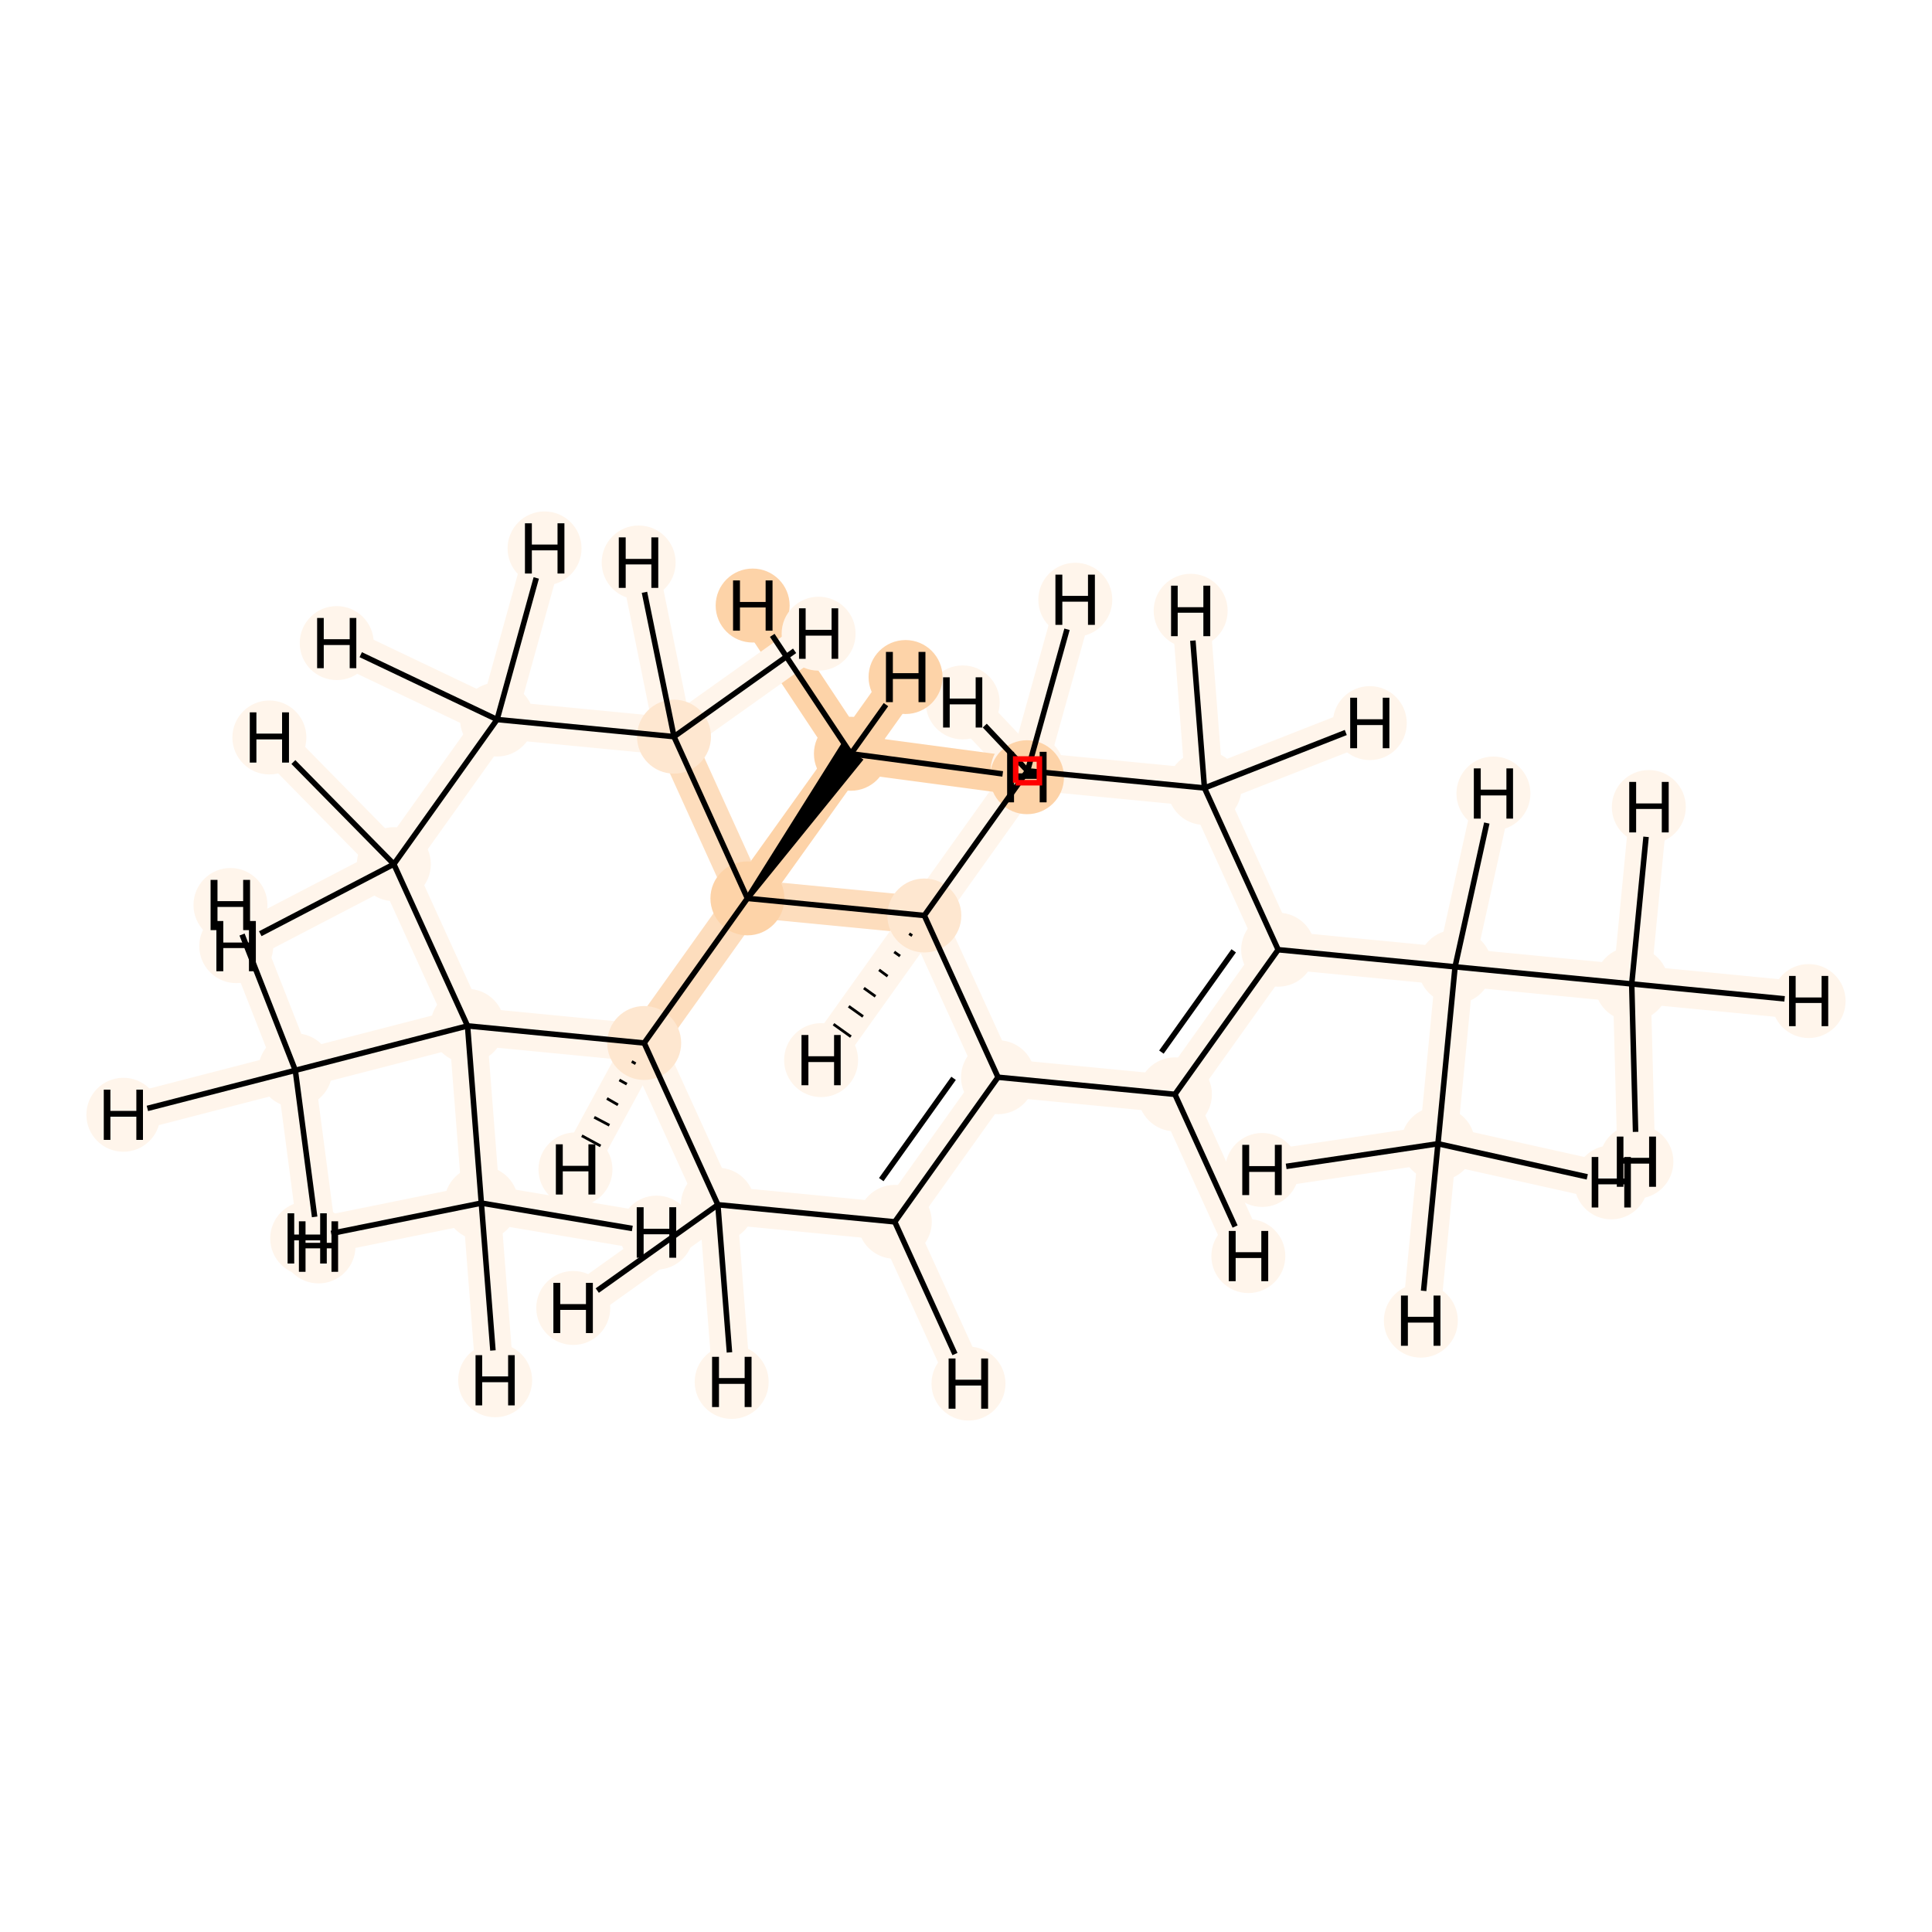<?xml version='1.0' encoding='iso-8859-1'?>
<svg version='1.1' baseProfile='full'
              xmlns='http://www.w3.org/2000/svg'
                      xmlns:rdkit='http://www.rdkit.org/xml'
                      xmlns:xlink='http://www.w3.org/1999/xlink'
                  xml:space='preserve'
width='700px' height='700px' viewBox='0 0 700 700'>
<!-- END OF HEADER -->
<rect style='opacity:1.0;fill:#FFFFFF;stroke:none' width='700.0' height='700.0' x='0.0' y='0.0'> </rect>
<path d='M 591.2,356.5 L 527.2,350.3' style='fill:none;fill-rule:evenodd;stroke:#FFF5EB;stroke-width:13.7px;stroke-linecap:butt;stroke-linejoin:miter;stroke-opacity:1' />
<path d='M 591.2,356.5 L 655.3,362.7' style='fill:none;fill-rule:evenodd;stroke:#FFF5EB;stroke-width:13.7px;stroke-linecap:butt;stroke-linejoin:miter;stroke-opacity:1' />
<path d='M 591.2,356.5 L 592.9,420.9' style='fill:none;fill-rule:evenodd;stroke:#FFF5EB;stroke-width:13.7px;stroke-linecap:butt;stroke-linejoin:miter;stroke-opacity:1' />
<path d='M 591.2,356.5 L 597.4,292.4' style='fill:none;fill-rule:evenodd;stroke:#FFF5EB;stroke-width:13.7px;stroke-linecap:butt;stroke-linejoin:miter;stroke-opacity:1' />
<path d='M 527.2,350.3 L 463.1,344.1' style='fill:none;fill-rule:evenodd;stroke:#FFF5EB;stroke-width:13.7px;stroke-linecap:butt;stroke-linejoin:miter;stroke-opacity:1' />
<path d='M 527.2,350.3 L 521.0,414.4' style='fill:none;fill-rule:evenodd;stroke:#FFF5EB;stroke-width:13.7px;stroke-linecap:butt;stroke-linejoin:miter;stroke-opacity:1' />
<path d='M 527.2,350.3 L 541.1,287.5' style='fill:none;fill-rule:evenodd;stroke:#FFF5EB;stroke-width:13.7px;stroke-linecap:butt;stroke-linejoin:miter;stroke-opacity:1' />
<path d='M 463.1,344.1 L 425.7,396.5' style='fill:none;fill-rule:evenodd;stroke:#FFF5EB;stroke-width:13.7px;stroke-linecap:butt;stroke-linejoin:miter;stroke-opacity:1' />
<path d='M 463.1,344.1 L 436.4,285.5' style='fill:none;fill-rule:evenodd;stroke:#FFF5EB;stroke-width:13.7px;stroke-linecap:butt;stroke-linejoin:miter;stroke-opacity:1' />
<path d='M 425.7,396.5 L 361.6,390.3' style='fill:none;fill-rule:evenodd;stroke:#FFF5EB;stroke-width:13.7px;stroke-linecap:butt;stroke-linejoin:miter;stroke-opacity:1' />
<path d='M 425.7,396.5 L 452.3,455.1' style='fill:none;fill-rule:evenodd;stroke:#FFF5EB;stroke-width:13.7px;stroke-linecap:butt;stroke-linejoin:miter;stroke-opacity:1' />
<path d='M 361.6,390.3 L 324.2,442.7' style='fill:none;fill-rule:evenodd;stroke:#FFF5EB;stroke-width:13.7px;stroke-linecap:butt;stroke-linejoin:miter;stroke-opacity:1' />
<path d='M 361.6,390.3 L 334.9,331.7' style='fill:none;fill-rule:evenodd;stroke:#FFF5EB;stroke-width:13.7px;stroke-linecap:butt;stroke-linejoin:miter;stroke-opacity:1' />
<path d='M 324.2,442.7 L 260.1,436.5' style='fill:none;fill-rule:evenodd;stroke:#FFF5EB;stroke-width:13.7px;stroke-linecap:butt;stroke-linejoin:miter;stroke-opacity:1' />
<path d='M 324.2,442.7 L 350.9,501.3' style='fill:none;fill-rule:evenodd;stroke:#FFF5EB;stroke-width:13.7px;stroke-linecap:butt;stroke-linejoin:miter;stroke-opacity:1' />
<path d='M 260.1,436.5 L 233.4,377.9' style='fill:none;fill-rule:evenodd;stroke:#FFF5EB;stroke-width:13.7px;stroke-linecap:butt;stroke-linejoin:miter;stroke-opacity:1' />
<path d='M 260.1,436.5 L 207.7,473.9' style='fill:none;fill-rule:evenodd;stroke:#FFF5EB;stroke-width:13.7px;stroke-linecap:butt;stroke-linejoin:miter;stroke-opacity:1' />
<path d='M 260.1,436.5 L 265.1,500.7' style='fill:none;fill-rule:evenodd;stroke:#FFF5EB;stroke-width:13.7px;stroke-linecap:butt;stroke-linejoin:miter;stroke-opacity:1' />
<path d='M 233.4,377.9 L 270.8,325.5' style='fill:none;fill-rule:evenodd;stroke:#FDDDBD;stroke-width:13.7px;stroke-linecap:butt;stroke-linejoin:miter;stroke-opacity:1' />
<path d='M 233.4,377.9 L 169.4,371.7' style='fill:none;fill-rule:evenodd;stroke:#FFF5EB;stroke-width:13.7px;stroke-linecap:butt;stroke-linejoin:miter;stroke-opacity:1' />
<path d='M 233.4,377.9 L 208.5,423.7' style='fill:none;fill-rule:evenodd;stroke:#FFF5EB;stroke-width:13.7px;stroke-linecap:butt;stroke-linejoin:miter;stroke-opacity:1' />
<path d='M 270.8,325.5 L 334.9,331.7' style='fill:none;fill-rule:evenodd;stroke:#FDDDBD;stroke-width:13.7px;stroke-linecap:butt;stroke-linejoin:miter;stroke-opacity:1' />
<path d='M 270.8,325.5 L 308.3,273.1' style='fill:none;fill-rule:evenodd;stroke:#FDD3A8;stroke-width:13.7px;stroke-linecap:butt;stroke-linejoin:miter;stroke-opacity:1' />
<path d='M 270.8,325.5 L 244.2,266.9' style='fill:none;fill-rule:evenodd;stroke:#FDDDBD;stroke-width:13.7px;stroke-linecap:butt;stroke-linejoin:miter;stroke-opacity:1' />
<path d='M 334.9,331.7 L 372.3,279.3' style='fill:none;fill-rule:evenodd;stroke:#FFF5EB;stroke-width:13.7px;stroke-linecap:butt;stroke-linejoin:miter;stroke-opacity:1' />
<path d='M 334.9,331.7 L 297.5,384.1' style='fill:none;fill-rule:evenodd;stroke:#FFF5EB;stroke-width:13.7px;stroke-linecap:butt;stroke-linejoin:miter;stroke-opacity:1' />
<path d='M 372.3,279.3 L 436.4,285.5' style='fill:none;fill-rule:evenodd;stroke:#FFF5EB;stroke-width:13.7px;stroke-linecap:butt;stroke-linejoin:miter;stroke-opacity:1' />
<path d='M 372.3,279.3 L 348.8,254.5' style='fill:none;fill-rule:evenodd;stroke:#FFF5EB;stroke-width:13.7px;stroke-linecap:butt;stroke-linejoin:miter;stroke-opacity:1' />
<path d='M 372.3,279.3 L 389.6,217.3' style='fill:none;fill-rule:evenodd;stroke:#FFF5EB;stroke-width:13.7px;stroke-linecap:butt;stroke-linejoin:miter;stroke-opacity:1' />
<path d='M 436.4,285.5 L 431.4,221.3' style='fill:none;fill-rule:evenodd;stroke:#FFF5EB;stroke-width:13.7px;stroke-linecap:butt;stroke-linejoin:miter;stroke-opacity:1' />
<path d='M 436.4,285.5 L 496.3,262.0' style='fill:none;fill-rule:evenodd;stroke:#FFF5EB;stroke-width:13.7px;stroke-linecap:butt;stroke-linejoin:miter;stroke-opacity:1' />
<path d='M 308.3,273.1 L 328.1,245.3' style='fill:none;fill-rule:evenodd;stroke:#FDD3A8;stroke-width:13.7px;stroke-linecap:butt;stroke-linejoin:miter;stroke-opacity:1' />
<path d='M 308.3,273.1 L 272.7,219.4' style='fill:none;fill-rule:evenodd;stroke:#FDD3A8;stroke-width:13.7px;stroke-linecap:butt;stroke-linejoin:miter;stroke-opacity:1' />
<path d='M 308.3,273.1 L 372.1,281.6' style='fill:none;fill-rule:evenodd;stroke:#FDD3A8;stroke-width:13.7px;stroke-linecap:butt;stroke-linejoin:miter;stroke-opacity:1' />
<path d='M 244.2,266.9 L 180.1,260.7' style='fill:none;fill-rule:evenodd;stroke:#FFF5EB;stroke-width:13.7px;stroke-linecap:butt;stroke-linejoin:miter;stroke-opacity:1' />
<path d='M 244.2,266.9 L 231.4,203.8' style='fill:none;fill-rule:evenodd;stroke:#FFF5EB;stroke-width:13.7px;stroke-linecap:butt;stroke-linejoin:miter;stroke-opacity:1' />
<path d='M 244.2,266.9 L 296.6,229.6' style='fill:none;fill-rule:evenodd;stroke:#FFF5EB;stroke-width:13.7px;stroke-linecap:butt;stroke-linejoin:miter;stroke-opacity:1' />
<path d='M 180.1,260.7 L 142.7,313.1' style='fill:none;fill-rule:evenodd;stroke:#FFF5EB;stroke-width:13.7px;stroke-linecap:butt;stroke-linejoin:miter;stroke-opacity:1' />
<path d='M 180.1,260.7 L 122.0,233.0' style='fill:none;fill-rule:evenodd;stroke:#FFF5EB;stroke-width:13.7px;stroke-linecap:butt;stroke-linejoin:miter;stroke-opacity:1' />
<path d='M 180.1,260.7 L 197.3,198.7' style='fill:none;fill-rule:evenodd;stroke:#FFF5EB;stroke-width:13.7px;stroke-linecap:butt;stroke-linejoin:miter;stroke-opacity:1' />
<path d='M 142.7,313.1 L 169.4,371.7' style='fill:none;fill-rule:evenodd;stroke:#FFF5EB;stroke-width:13.7px;stroke-linecap:butt;stroke-linejoin:miter;stroke-opacity:1' />
<path d='M 142.7,313.1 L 85.6,342.8' style='fill:none;fill-rule:evenodd;stroke:#FFF5EB;stroke-width:13.7px;stroke-linecap:butt;stroke-linejoin:miter;stroke-opacity:1' />
<path d='M 142.7,313.1 L 97.6,267.2' style='fill:none;fill-rule:evenodd;stroke:#FFF5EB;stroke-width:13.7px;stroke-linecap:butt;stroke-linejoin:miter;stroke-opacity:1' />
<path d='M 169.4,371.7 L 174.4,435.9' style='fill:none;fill-rule:evenodd;stroke:#FFF5EB;stroke-width:13.7px;stroke-linecap:butt;stroke-linejoin:miter;stroke-opacity:1' />
<path d='M 169.4,371.7 L 107.0,387.8' style='fill:none;fill-rule:evenodd;stroke:#FFF5EB;stroke-width:13.7px;stroke-linecap:butt;stroke-linejoin:miter;stroke-opacity:1' />
<path d='M 174.4,435.9 L 179.4,500.1' style='fill:none;fill-rule:evenodd;stroke:#FFF5EB;stroke-width:13.7px;stroke-linecap:butt;stroke-linejoin:miter;stroke-opacity:1' />
<path d='M 174.4,435.9 L 111.3,448.7' style='fill:none;fill-rule:evenodd;stroke:#FFF5EB;stroke-width:13.7px;stroke-linecap:butt;stroke-linejoin:miter;stroke-opacity:1' />
<path d='M 174.4,435.9 L 237.9,446.6' style='fill:none;fill-rule:evenodd;stroke:#FFF5EB;stroke-width:13.7px;stroke-linecap:butt;stroke-linejoin:miter;stroke-opacity:1' />
<path d='M 107.0,387.8 L 44.7,403.9' style='fill:none;fill-rule:evenodd;stroke:#FFF5EB;stroke-width:13.7px;stroke-linecap:butt;stroke-linejoin:miter;stroke-opacity:1' />
<path d='M 107.0,387.8 L 83.5,327.9' style='fill:none;fill-rule:evenodd;stroke:#FFF5EB;stroke-width:13.7px;stroke-linecap:butt;stroke-linejoin:miter;stroke-opacity:1' />
<path d='M 107.0,387.8 L 115.4,451.6' style='fill:none;fill-rule:evenodd;stroke:#FFF5EB;stroke-width:13.7px;stroke-linecap:butt;stroke-linejoin:miter;stroke-opacity:1' />
<path d='M 521.0,414.4 L 514.8,478.5' style='fill:none;fill-rule:evenodd;stroke:#FFF5EB;stroke-width:13.7px;stroke-linecap:butt;stroke-linejoin:miter;stroke-opacity:1' />
<path d='M 521.0,414.4 L 583.8,428.4' style='fill:none;fill-rule:evenodd;stroke:#FFF5EB;stroke-width:13.7px;stroke-linecap:butt;stroke-linejoin:miter;stroke-opacity:1' />
<path d='M 521.0,414.4 L 457.3,423.9' style='fill:none;fill-rule:evenodd;stroke:#FFF5EB;stroke-width:13.7px;stroke-linecap:butt;stroke-linejoin:miter;stroke-opacity:1' />
<ellipse cx='591.2' cy='356.5' rx='12.9' ry='12.9'  style='fill:#FFF5EB;fill-rule:evenodd;stroke:#FFF5EB;stroke-width:1.0px;stroke-linecap:butt;stroke-linejoin:miter;stroke-opacity:1' />
<ellipse cx='527.2' cy='350.3' rx='12.9' ry='12.9'  style='fill:#FFF5EB;fill-rule:evenodd;stroke:#FFF5EB;stroke-width:1.0px;stroke-linecap:butt;stroke-linejoin:miter;stroke-opacity:1' />
<ellipse cx='463.1' cy='344.1' rx='12.9' ry='12.9'  style='fill:#FFF5EB;fill-rule:evenodd;stroke:#FFF5EB;stroke-width:1.0px;stroke-linecap:butt;stroke-linejoin:miter;stroke-opacity:1' />
<ellipse cx='425.7' cy='396.5' rx='12.9' ry='12.9'  style='fill:#FFF5EB;fill-rule:evenodd;stroke:#FFF5EB;stroke-width:1.0px;stroke-linecap:butt;stroke-linejoin:miter;stroke-opacity:1' />
<ellipse cx='361.6' cy='390.3' rx='12.9' ry='12.9'  style='fill:#FFF5EB;fill-rule:evenodd;stroke:#FFF5EB;stroke-width:1.0px;stroke-linecap:butt;stroke-linejoin:miter;stroke-opacity:1' />
<ellipse cx='324.2' cy='442.7' rx='12.9' ry='12.9'  style='fill:#FFF5EB;fill-rule:evenodd;stroke:#FFF5EB;stroke-width:1.0px;stroke-linecap:butt;stroke-linejoin:miter;stroke-opacity:1' />
<ellipse cx='260.1' cy='436.5' rx='12.9' ry='12.9'  style='fill:#FFF5EB;fill-rule:evenodd;stroke:#FFF5EB;stroke-width:1.0px;stroke-linecap:butt;stroke-linejoin:miter;stroke-opacity:1' />
<ellipse cx='233.4' cy='377.9' rx='12.9' ry='12.9'  style='fill:#FEE7D0;fill-rule:evenodd;stroke:#FEE7D0;stroke-width:1.0px;stroke-linecap:butt;stroke-linejoin:miter;stroke-opacity:1' />
<ellipse cx='270.8' cy='325.5' rx='12.9' ry='12.9'  style='fill:#FDD3A8;fill-rule:evenodd;stroke:#FDD3A8;stroke-width:1.0px;stroke-linecap:butt;stroke-linejoin:miter;stroke-opacity:1' />
<ellipse cx='334.9' cy='331.7' rx='12.9' ry='12.9'  style='fill:#FEE7D0;fill-rule:evenodd;stroke:#FEE7D0;stroke-width:1.0px;stroke-linecap:butt;stroke-linejoin:miter;stroke-opacity:1' />
<ellipse cx='372.3' cy='279.3' rx='12.9' ry='12.9'  style='fill:#FFF5EB;fill-rule:evenodd;stroke:#FFF5EB;stroke-width:1.0px;stroke-linecap:butt;stroke-linejoin:miter;stroke-opacity:1' />
<ellipse cx='436.4' cy='285.5' rx='12.9' ry='12.9'  style='fill:#FFF5EB;fill-rule:evenodd;stroke:#FFF5EB;stroke-width:1.0px;stroke-linecap:butt;stroke-linejoin:miter;stroke-opacity:1' />
<ellipse cx='308.3' cy='273.1' rx='12.9' ry='12.9'  style='fill:#FDD3A8;fill-rule:evenodd;stroke:#FDD3A8;stroke-width:1.0px;stroke-linecap:butt;stroke-linejoin:miter;stroke-opacity:1' />
<ellipse cx='244.2' cy='266.9' rx='12.9' ry='12.9'  style='fill:#FEE7D0;fill-rule:evenodd;stroke:#FEE7D0;stroke-width:1.0px;stroke-linecap:butt;stroke-linejoin:miter;stroke-opacity:1' />
<ellipse cx='180.1' cy='260.7' rx='12.9' ry='12.9'  style='fill:#FFF5EB;fill-rule:evenodd;stroke:#FFF5EB;stroke-width:1.0px;stroke-linecap:butt;stroke-linejoin:miter;stroke-opacity:1' />
<ellipse cx='142.7' cy='313.1' rx='12.9' ry='12.9'  style='fill:#FFF5EB;fill-rule:evenodd;stroke:#FFF5EB;stroke-width:1.0px;stroke-linecap:butt;stroke-linejoin:miter;stroke-opacity:1' />
<ellipse cx='169.4' cy='371.7' rx='12.9' ry='12.9'  style='fill:#FFF5EB;fill-rule:evenodd;stroke:#FFF5EB;stroke-width:1.0px;stroke-linecap:butt;stroke-linejoin:miter;stroke-opacity:1' />
<ellipse cx='174.4' cy='435.9' rx='12.9' ry='12.9'  style='fill:#FFF5EB;fill-rule:evenodd;stroke:#FFF5EB;stroke-width:1.0px;stroke-linecap:butt;stroke-linejoin:miter;stroke-opacity:1' />
<ellipse cx='107.0' cy='387.8' rx='12.9' ry='12.9'  style='fill:#FFF5EB;fill-rule:evenodd;stroke:#FFF5EB;stroke-width:1.0px;stroke-linecap:butt;stroke-linejoin:miter;stroke-opacity:1' />
<ellipse cx='521.0' cy='414.4' rx='12.9' ry='12.9'  style='fill:#FFF5EB;fill-rule:evenodd;stroke:#FFF5EB;stroke-width:1.0px;stroke-linecap:butt;stroke-linejoin:miter;stroke-opacity:1' />
<ellipse cx='655.3' cy='362.7' rx='12.9' ry='12.9'  style='fill:#FFF5EB;fill-rule:evenodd;stroke:#FFF5EB;stroke-width:1.0px;stroke-linecap:butt;stroke-linejoin:miter;stroke-opacity:1' />
<ellipse cx='592.9' cy='420.9' rx='12.9' ry='12.9'  style='fill:#FFF5EB;fill-rule:evenodd;stroke:#FFF5EB;stroke-width:1.0px;stroke-linecap:butt;stroke-linejoin:miter;stroke-opacity:1' />
<ellipse cx='597.4' cy='292.4' rx='12.9' ry='12.9'  style='fill:#FFF5EB;fill-rule:evenodd;stroke:#FFF5EB;stroke-width:1.0px;stroke-linecap:butt;stroke-linejoin:miter;stroke-opacity:1' />
<ellipse cx='541.1' cy='287.5' rx='12.9' ry='12.9'  style='fill:#FFF5EB;fill-rule:evenodd;stroke:#FFF5EB;stroke-width:1.0px;stroke-linecap:butt;stroke-linejoin:miter;stroke-opacity:1' />
<ellipse cx='452.3' cy='455.1' rx='12.9' ry='12.9'  style='fill:#FFF5EB;fill-rule:evenodd;stroke:#FFF5EB;stroke-width:1.0px;stroke-linecap:butt;stroke-linejoin:miter;stroke-opacity:1' />
<ellipse cx='350.9' cy='501.3' rx='12.9' ry='12.9'  style='fill:#FFF5EB;fill-rule:evenodd;stroke:#FFF5EB;stroke-width:1.0px;stroke-linecap:butt;stroke-linejoin:miter;stroke-opacity:1' />
<ellipse cx='207.7' cy='473.9' rx='12.9' ry='12.9'  style='fill:#FFF5EB;fill-rule:evenodd;stroke:#FFF5EB;stroke-width:1.0px;stroke-linecap:butt;stroke-linejoin:miter;stroke-opacity:1' />
<ellipse cx='265.1' cy='500.7' rx='12.9' ry='12.9'  style='fill:#FFF5EB;fill-rule:evenodd;stroke:#FFF5EB;stroke-width:1.0px;stroke-linecap:butt;stroke-linejoin:miter;stroke-opacity:1' />
<ellipse cx='208.5' cy='423.7' rx='12.9' ry='12.9'  style='fill:#FFF5EB;fill-rule:evenodd;stroke:#FFF5EB;stroke-width:1.0px;stroke-linecap:butt;stroke-linejoin:miter;stroke-opacity:1' />
<ellipse cx='297.5' cy='384.1' rx='12.9' ry='12.9'  style='fill:#FFF5EB;fill-rule:evenodd;stroke:#FFF5EB;stroke-width:1.0px;stroke-linecap:butt;stroke-linejoin:miter;stroke-opacity:1' />
<ellipse cx='348.8' cy='254.5' rx='12.9' ry='12.9'  style='fill:#FFF5EB;fill-rule:evenodd;stroke:#FFF5EB;stroke-width:1.0px;stroke-linecap:butt;stroke-linejoin:miter;stroke-opacity:1' />
<ellipse cx='389.6' cy='217.3' rx='12.9' ry='12.9'  style='fill:#FFF5EB;fill-rule:evenodd;stroke:#FFF5EB;stroke-width:1.0px;stroke-linecap:butt;stroke-linejoin:miter;stroke-opacity:1' />
<ellipse cx='431.4' cy='221.3' rx='12.9' ry='12.9'  style='fill:#FFF5EB;fill-rule:evenodd;stroke:#FFF5EB;stroke-width:1.0px;stroke-linecap:butt;stroke-linejoin:miter;stroke-opacity:1' />
<ellipse cx='496.3' cy='262.0' rx='12.9' ry='12.9'  style='fill:#FFF5EB;fill-rule:evenodd;stroke:#FFF5EB;stroke-width:1.0px;stroke-linecap:butt;stroke-linejoin:miter;stroke-opacity:1' />
<ellipse cx='328.1' cy='245.3' rx='12.9' ry='12.9'  style='fill:#FDD3A8;fill-rule:evenodd;stroke:#FDD3A8;stroke-width:1.0px;stroke-linecap:butt;stroke-linejoin:miter;stroke-opacity:1' />
<ellipse cx='272.7' cy='219.4' rx='12.9' ry='12.9'  style='fill:#FDD3A8;fill-rule:evenodd;stroke:#FDD3A8;stroke-width:1.0px;stroke-linecap:butt;stroke-linejoin:miter;stroke-opacity:1' />
<ellipse cx='372.1' cy='281.6' rx='12.9' ry='12.9'  style='fill:#FDD3A8;fill-rule:evenodd;stroke:#FDD3A8;stroke-width:1.0px;stroke-linecap:butt;stroke-linejoin:miter;stroke-opacity:1' />
<ellipse cx='231.4' cy='203.8' rx='12.9' ry='12.9'  style='fill:#FFF5EB;fill-rule:evenodd;stroke:#FFF5EB;stroke-width:1.0px;stroke-linecap:butt;stroke-linejoin:miter;stroke-opacity:1' />
<ellipse cx='296.6' cy='229.6' rx='12.9' ry='12.9'  style='fill:#FFF5EB;fill-rule:evenodd;stroke:#FFF5EB;stroke-width:1.0px;stroke-linecap:butt;stroke-linejoin:miter;stroke-opacity:1' />
<ellipse cx='122.0' cy='233.0' rx='12.9' ry='12.9'  style='fill:#FFF5EB;fill-rule:evenodd;stroke:#FFF5EB;stroke-width:1.0px;stroke-linecap:butt;stroke-linejoin:miter;stroke-opacity:1' />
<ellipse cx='197.3' cy='198.7' rx='12.9' ry='12.9'  style='fill:#FFF5EB;fill-rule:evenodd;stroke:#FFF5EB;stroke-width:1.0px;stroke-linecap:butt;stroke-linejoin:miter;stroke-opacity:1' />
<ellipse cx='85.6' cy='342.8' rx='12.9' ry='12.9'  style='fill:#FFF5EB;fill-rule:evenodd;stroke:#FFF5EB;stroke-width:1.0px;stroke-linecap:butt;stroke-linejoin:miter;stroke-opacity:1' />
<ellipse cx='97.6' cy='267.2' rx='12.9' ry='12.9'  style='fill:#FFF5EB;fill-rule:evenodd;stroke:#FFF5EB;stroke-width:1.0px;stroke-linecap:butt;stroke-linejoin:miter;stroke-opacity:1' />
<ellipse cx='179.4' cy='500.1' rx='12.9' ry='12.9'  style='fill:#FFF5EB;fill-rule:evenodd;stroke:#FFF5EB;stroke-width:1.0px;stroke-linecap:butt;stroke-linejoin:miter;stroke-opacity:1' />
<ellipse cx='111.3' cy='448.7' rx='12.9' ry='12.9'  style='fill:#FFF5EB;fill-rule:evenodd;stroke:#FFF5EB;stroke-width:1.0px;stroke-linecap:butt;stroke-linejoin:miter;stroke-opacity:1' />
<ellipse cx='237.9' cy='446.6' rx='12.9' ry='12.9'  style='fill:#FFF5EB;fill-rule:evenodd;stroke:#FFF5EB;stroke-width:1.0px;stroke-linecap:butt;stroke-linejoin:miter;stroke-opacity:1' />
<ellipse cx='44.7' cy='403.9' rx='12.9' ry='12.9'  style='fill:#FFF5EB;fill-rule:evenodd;stroke:#FFF5EB;stroke-width:1.0px;stroke-linecap:butt;stroke-linejoin:miter;stroke-opacity:1' />
<ellipse cx='83.5' cy='327.9' rx='12.9' ry='12.9'  style='fill:#FFF5EB;fill-rule:evenodd;stroke:#FFF5EB;stroke-width:1.0px;stroke-linecap:butt;stroke-linejoin:miter;stroke-opacity:1' />
<ellipse cx='115.4' cy='451.6' rx='12.9' ry='12.9'  style='fill:#FFF5EB;fill-rule:evenodd;stroke:#FFF5EB;stroke-width:1.0px;stroke-linecap:butt;stroke-linejoin:miter;stroke-opacity:1' />
<ellipse cx='514.8' cy='478.5' rx='12.9' ry='12.9'  style='fill:#FFF5EB;fill-rule:evenodd;stroke:#FFF5EB;stroke-width:1.0px;stroke-linecap:butt;stroke-linejoin:miter;stroke-opacity:1' />
<ellipse cx='583.8' cy='428.4' rx='12.9' ry='12.9'  style='fill:#FFF5EB;fill-rule:evenodd;stroke:#FFF5EB;stroke-width:1.0px;stroke-linecap:butt;stroke-linejoin:miter;stroke-opacity:1' />
<ellipse cx='457.3' cy='423.9' rx='12.9' ry='12.9'  style='fill:#FFF5EB;fill-rule:evenodd;stroke:#FFF5EB;stroke-width:1.0px;stroke-linecap:butt;stroke-linejoin:miter;stroke-opacity:1' />
<path class='bond-0 atom-0 atom-1' d='M 591.2,356.5 L 527.2,350.3' style='fill:none;fill-rule:evenodd;stroke:#000000;stroke-width:2.0px;stroke-linecap:butt;stroke-linejoin:miter;stroke-opacity:1' />
<path class='bond-22 atom-0 atom-20' d='M 591.2,356.5 L 646.6,361.9' style='fill:none;fill-rule:evenodd;stroke:#000000;stroke-width:2.0px;stroke-linecap:butt;stroke-linejoin:miter;stroke-opacity:1' />
<path class='bond-23 atom-0 atom-21' d='M 591.2,356.5 L 592.6,410.1' style='fill:none;fill-rule:evenodd;stroke:#000000;stroke-width:2.0px;stroke-linecap:butt;stroke-linejoin:miter;stroke-opacity:1' />
<path class='bond-24 atom-0 atom-22' d='M 591.2,356.5 L 596.4,303.2' style='fill:none;fill-rule:evenodd;stroke:#000000;stroke-width:2.0px;stroke-linecap:butt;stroke-linejoin:miter;stroke-opacity:1' />
<path class='bond-1 atom-1 atom-2' d='M 527.2,350.3 L 463.1,344.1' style='fill:none;fill-rule:evenodd;stroke:#000000;stroke-width:2.0px;stroke-linecap:butt;stroke-linejoin:miter;stroke-opacity:1' />
<path class='bond-18 atom-1 atom-19' d='M 527.2,350.3 L 521.0,414.4' style='fill:none;fill-rule:evenodd;stroke:#000000;stroke-width:2.0px;stroke-linecap:butt;stroke-linejoin:miter;stroke-opacity:1' />
<path class='bond-25 atom-1 atom-23' d='M 527.2,350.3 L 538.7,298.2' style='fill:none;fill-rule:evenodd;stroke:#000000;stroke-width:2.0px;stroke-linecap:butt;stroke-linejoin:miter;stroke-opacity:1' />
<path class='bond-2 atom-2 atom-3' d='M 463.1,344.1 L 425.7,396.5' style='fill:none;fill-rule:evenodd;stroke:#000000;stroke-width:2.0px;stroke-linecap:butt;stroke-linejoin:miter;stroke-opacity:1' />
<path class='bond-2 atom-2 atom-3' d='M 447.0,344.5 L 420.8,381.2' style='fill:none;fill-rule:evenodd;stroke:#000000;stroke-width:2.0px;stroke-linecap:butt;stroke-linejoin:miter;stroke-opacity:1' />
<path class='bond-19 atom-11 atom-2' d='M 436.4,285.5 L 463.1,344.1' style='fill:none;fill-rule:evenodd;stroke:#000000;stroke-width:2.0px;stroke-linecap:butt;stroke-linejoin:miter;stroke-opacity:1' />
<path class='bond-3 atom-3 atom-4' d='M 425.7,396.5 L 361.6,390.3' style='fill:none;fill-rule:evenodd;stroke:#000000;stroke-width:2.0px;stroke-linecap:butt;stroke-linejoin:miter;stroke-opacity:1' />
<path class='bond-26 atom-3 atom-24' d='M 425.7,396.5 L 447.5,444.4' style='fill:none;fill-rule:evenodd;stroke:#000000;stroke-width:2.0px;stroke-linecap:butt;stroke-linejoin:miter;stroke-opacity:1' />
<path class='bond-4 atom-4 atom-5' d='M 361.6,390.3 L 324.2,442.7' style='fill:none;fill-rule:evenodd;stroke:#000000;stroke-width:2.0px;stroke-linecap:butt;stroke-linejoin:miter;stroke-opacity:1' />
<path class='bond-4 atom-4 atom-5' d='M 345.5,390.7 L 319.3,427.4' style='fill:none;fill-rule:evenodd;stroke:#000000;stroke-width:2.0px;stroke-linecap:butt;stroke-linejoin:miter;stroke-opacity:1' />
<path class='bond-20 atom-9 atom-4' d='M 334.9,331.7 L 361.6,390.3' style='fill:none;fill-rule:evenodd;stroke:#000000;stroke-width:2.0px;stroke-linecap:butt;stroke-linejoin:miter;stroke-opacity:1' />
<path class='bond-5 atom-5 atom-6' d='M 324.2,442.7 L 260.1,436.5' style='fill:none;fill-rule:evenodd;stroke:#000000;stroke-width:2.0px;stroke-linecap:butt;stroke-linejoin:miter;stroke-opacity:1' />
<path class='bond-27 atom-5 atom-25' d='M 324.2,442.7 L 346.0,490.6' style='fill:none;fill-rule:evenodd;stroke:#000000;stroke-width:2.0px;stroke-linecap:butt;stroke-linejoin:miter;stroke-opacity:1' />
<path class='bond-6 atom-6 atom-7' d='M 260.1,436.5 L 233.4,377.9' style='fill:none;fill-rule:evenodd;stroke:#000000;stroke-width:2.0px;stroke-linecap:butt;stroke-linejoin:miter;stroke-opacity:1' />
<path class='bond-28 atom-6 atom-26' d='M 260.1,436.5 L 216.4,467.6' style='fill:none;fill-rule:evenodd;stroke:#000000;stroke-width:2.0px;stroke-linecap:butt;stroke-linejoin:miter;stroke-opacity:1' />
<path class='bond-29 atom-6 atom-27' d='M 260.1,436.5 L 264.3,490.0' style='fill:none;fill-rule:evenodd;stroke:#000000;stroke-width:2.0px;stroke-linecap:butt;stroke-linejoin:miter;stroke-opacity:1' />
<path class='bond-7 atom-7 atom-8' d='M 233.4,377.9 L 270.8,325.5' style='fill:none;fill-rule:evenodd;stroke:#000000;stroke-width:2.0px;stroke-linecap:butt;stroke-linejoin:miter;stroke-opacity:1' />
<path class='bond-21 atom-16 atom-7' d='M 169.4,371.7 L 233.4,377.9' style='fill:none;fill-rule:evenodd;stroke:#000000;stroke-width:2.0px;stroke-linecap:butt;stroke-linejoin:miter;stroke-opacity:1' />
<path class='bond-30 atom-7 atom-28' d='M 228.9,384.6 L 230.3,385.4' style='fill:none;fill-rule:evenodd;stroke:#000000;stroke-width:1.0px;stroke-linecap:butt;stroke-linejoin:miter;stroke-opacity:1' />
<path class='bond-30 atom-7 atom-28' d='M 224.4,391.3 L 227.1,392.8' style='fill:none;fill-rule:evenodd;stroke:#000000;stroke-width:1.0px;stroke-linecap:butt;stroke-linejoin:miter;stroke-opacity:1' />
<path class='bond-30 atom-7 atom-28' d='M 219.9,398.0 L 223.9,400.3' style='fill:none;fill-rule:evenodd;stroke:#000000;stroke-width:1.0px;stroke-linecap:butt;stroke-linejoin:miter;stroke-opacity:1' />
<path class='bond-30 atom-7 atom-28' d='M 215.3,404.8 L 220.8,407.7' style='fill:none;fill-rule:evenodd;stroke:#000000;stroke-width:1.0px;stroke-linecap:butt;stroke-linejoin:miter;stroke-opacity:1' />
<path class='bond-30 atom-7 atom-28' d='M 210.8,411.5 L 217.6,415.2' style='fill:none;fill-rule:evenodd;stroke:#000000;stroke-width:1.0px;stroke-linecap:butt;stroke-linejoin:miter;stroke-opacity:1' />
<path class='bond-8 atom-8 atom-9' d='M 270.8,325.5 L 334.9,331.7' style='fill:none;fill-rule:evenodd;stroke:#000000;stroke-width:2.0px;stroke-linecap:butt;stroke-linejoin:miter;stroke-opacity:1' />
<path class='bond-11 atom-8 atom-12' d='M 270.8,325.5 L 311.4,275.4 L 305.1,270.9 Z' style='fill:#000000;fill-rule:evenodd;fill-opacity:1;stroke:#000000;stroke-width:2.0px;stroke-linecap:butt;stroke-linejoin:miter;stroke-opacity:1;' />
<path class='bond-12 atom-8 atom-13' d='M 270.8,325.5 L 244.2,266.9' style='fill:none;fill-rule:evenodd;stroke:#000000;stroke-width:2.0px;stroke-linecap:butt;stroke-linejoin:miter;stroke-opacity:1' />
<path class='bond-9 atom-9 atom-10' d='M 334.9,331.7 L 372.3,279.3' style='fill:none;fill-rule:evenodd;stroke:#000000;stroke-width:2.0px;stroke-linecap:butt;stroke-linejoin:miter;stroke-opacity:1' />
<path class='bond-31 atom-9 atom-29' d='M 329.4,338.3 L 330.5,339.0' style='fill:none;fill-rule:evenodd;stroke:#000000;stroke-width:1.0px;stroke-linecap:butt;stroke-linejoin:miter;stroke-opacity:1' />
<path class='bond-31 atom-9 atom-29' d='M 324.0,344.9 L 326.1,346.4' style='fill:none;fill-rule:evenodd;stroke:#000000;stroke-width:1.0px;stroke-linecap:butt;stroke-linejoin:miter;stroke-opacity:1' />
<path class='bond-31 atom-9 atom-29' d='M 318.5,351.4 L 321.6,353.7' style='fill:none;fill-rule:evenodd;stroke:#000000;stroke-width:1.0px;stroke-linecap:butt;stroke-linejoin:miter;stroke-opacity:1' />
<path class='bond-31 atom-9 atom-29' d='M 313.0,358.0 L 317.2,361.0' style='fill:none;fill-rule:evenodd;stroke:#000000;stroke-width:1.0px;stroke-linecap:butt;stroke-linejoin:miter;stroke-opacity:1' />
<path class='bond-31 atom-9 atom-29' d='M 307.5,364.6 L 312.7,368.3' style='fill:none;fill-rule:evenodd;stroke:#000000;stroke-width:1.0px;stroke-linecap:butt;stroke-linejoin:miter;stroke-opacity:1' />
<path class='bond-31 atom-9 atom-29' d='M 302.0,371.1 L 308.3,375.6' style='fill:none;fill-rule:evenodd;stroke:#000000;stroke-width:1.0px;stroke-linecap:butt;stroke-linejoin:miter;stroke-opacity:1' />
<path class='bond-10 atom-10 atom-11' d='M 372.3,279.3 L 436.4,285.5' style='fill:none;fill-rule:evenodd;stroke:#000000;stroke-width:2.0px;stroke-linecap:butt;stroke-linejoin:miter;stroke-opacity:1' />
<path class='bond-32 atom-10 atom-30' d='M 372.3,279.3 L 356.8,262.9' style='fill:none;fill-rule:evenodd;stroke:#000000;stroke-width:2.0px;stroke-linecap:butt;stroke-linejoin:miter;stroke-opacity:1' />
<path class='bond-33 atom-10 atom-31' d='M 372.3,279.3 L 386.6,228.0' style='fill:none;fill-rule:evenodd;stroke:#000000;stroke-width:2.0px;stroke-linecap:butt;stroke-linejoin:miter;stroke-opacity:1' />
<path class='bond-34 atom-11 atom-32' d='M 436.4,285.5 L 432.2,232.1' style='fill:none;fill-rule:evenodd;stroke:#000000;stroke-width:2.0px;stroke-linecap:butt;stroke-linejoin:miter;stroke-opacity:1' />
<path class='bond-35 atom-11 atom-33' d='M 436.4,285.5 L 487.6,265.4' style='fill:none;fill-rule:evenodd;stroke:#000000;stroke-width:2.0px;stroke-linecap:butt;stroke-linejoin:miter;stroke-opacity:1' />
<path class='bond-36 atom-12 atom-34' d='M 308.3,273.1 L 321.0,255.3' style='fill:none;fill-rule:evenodd;stroke:#000000;stroke-width:2.0px;stroke-linecap:butt;stroke-linejoin:miter;stroke-opacity:1' />
<path class='bond-37 atom-12 atom-35' d='M 308.3,273.1 L 279.8,230.2' style='fill:none;fill-rule:evenodd;stroke:#000000;stroke-width:2.0px;stroke-linecap:butt;stroke-linejoin:miter;stroke-opacity:1' />
<path class='bond-38 atom-12 atom-36' d='M 308.3,273.1 L 363.3,280.4' style='fill:none;fill-rule:evenodd;stroke:#000000;stroke-width:2.0px;stroke-linecap:butt;stroke-linejoin:miter;stroke-opacity:1' />
<path class='bond-13 atom-13 atom-14' d='M 244.2,266.9 L 180.1,260.7' style='fill:none;fill-rule:evenodd;stroke:#000000;stroke-width:2.0px;stroke-linecap:butt;stroke-linejoin:miter;stroke-opacity:1' />
<path class='bond-39 atom-13 atom-37' d='M 244.2,266.9 L 233.5,214.6' style='fill:none;fill-rule:evenodd;stroke:#000000;stroke-width:2.0px;stroke-linecap:butt;stroke-linejoin:miter;stroke-opacity:1' />
<path class='bond-40 atom-13 atom-38' d='M 244.2,266.9 L 287.9,235.8' style='fill:none;fill-rule:evenodd;stroke:#000000;stroke-width:2.0px;stroke-linecap:butt;stroke-linejoin:miter;stroke-opacity:1' />
<path class='bond-14 atom-14 atom-15' d='M 180.1,260.7 L 142.7,313.1' style='fill:none;fill-rule:evenodd;stroke:#000000;stroke-width:2.0px;stroke-linecap:butt;stroke-linejoin:miter;stroke-opacity:1' />
<path class='bond-41 atom-14 atom-39' d='M 180.1,260.7 L 130.7,237.2' style='fill:none;fill-rule:evenodd;stroke:#000000;stroke-width:2.0px;stroke-linecap:butt;stroke-linejoin:miter;stroke-opacity:1' />
<path class='bond-42 atom-14 atom-40' d='M 180.1,260.7 L 194.3,209.4' style='fill:none;fill-rule:evenodd;stroke:#000000;stroke-width:2.0px;stroke-linecap:butt;stroke-linejoin:miter;stroke-opacity:1' />
<path class='bond-15 atom-15 atom-16' d='M 142.7,313.1 L 169.4,371.7' style='fill:none;fill-rule:evenodd;stroke:#000000;stroke-width:2.0px;stroke-linecap:butt;stroke-linejoin:miter;stroke-opacity:1' />
<path class='bond-43 atom-15 atom-41' d='M 142.7,313.1 L 94.3,338.3' style='fill:none;fill-rule:evenodd;stroke:#000000;stroke-width:2.0px;stroke-linecap:butt;stroke-linejoin:miter;stroke-opacity:1' />
<path class='bond-44 atom-15 atom-42' d='M 142.7,313.1 L 106.3,276.1' style='fill:none;fill-rule:evenodd;stroke:#000000;stroke-width:2.0px;stroke-linecap:butt;stroke-linejoin:miter;stroke-opacity:1' />
<path class='bond-16 atom-16 atom-17' d='M 169.4,371.7 L 174.4,435.9' style='fill:none;fill-rule:evenodd;stroke:#000000;stroke-width:2.0px;stroke-linecap:butt;stroke-linejoin:miter;stroke-opacity:1' />
<path class='bond-17 atom-16 atom-18' d='M 169.4,371.7 L 107.0,387.8' style='fill:none;fill-rule:evenodd;stroke:#000000;stroke-width:2.0px;stroke-linecap:butt;stroke-linejoin:miter;stroke-opacity:1' />
<path class='bond-45 atom-17 atom-43' d='M 174.4,435.9 L 178.6,489.3' style='fill:none;fill-rule:evenodd;stroke:#000000;stroke-width:2.0px;stroke-linecap:butt;stroke-linejoin:miter;stroke-opacity:1' />
<path class='bond-46 atom-17 atom-44' d='M 174.4,435.9 L 120.0,446.9' style='fill:none;fill-rule:evenodd;stroke:#000000;stroke-width:2.0px;stroke-linecap:butt;stroke-linejoin:miter;stroke-opacity:1' />
<path class='bond-47 atom-17 atom-45' d='M 174.4,435.9 L 229.1,445.1' style='fill:none;fill-rule:evenodd;stroke:#000000;stroke-width:2.0px;stroke-linecap:butt;stroke-linejoin:miter;stroke-opacity:1' />
<path class='bond-48 atom-18 atom-46' d='M 107.0,387.8 L 53.4,401.6' style='fill:none;fill-rule:evenodd;stroke:#000000;stroke-width:2.0px;stroke-linecap:butt;stroke-linejoin:miter;stroke-opacity:1' />
<path class='bond-49 atom-18 atom-47' d='M 107.0,387.8 L 87.7,338.6' style='fill:none;fill-rule:evenodd;stroke:#000000;stroke-width:2.0px;stroke-linecap:butt;stroke-linejoin:miter;stroke-opacity:1' />
<path class='bond-50 atom-18 atom-48' d='M 107.0,387.8 L 114.0,440.9' style='fill:none;fill-rule:evenodd;stroke:#000000;stroke-width:2.0px;stroke-linecap:butt;stroke-linejoin:miter;stroke-opacity:1' />
<path class='bond-51 atom-19 atom-49' d='M 521.0,414.4 L 515.8,467.7' style='fill:none;fill-rule:evenodd;stroke:#000000;stroke-width:2.0px;stroke-linecap:butt;stroke-linejoin:miter;stroke-opacity:1' />
<path class='bond-52 atom-19 atom-50' d='M 521.0,414.4 L 575.1,426.4' style='fill:none;fill-rule:evenodd;stroke:#000000;stroke-width:2.0px;stroke-linecap:butt;stroke-linejoin:miter;stroke-opacity:1' />
<path class='bond-53 atom-19 atom-51' d='M 521.0,414.4 L 466.0,422.6' style='fill:none;fill-rule:evenodd;stroke:#000000;stroke-width:2.0px;stroke-linecap:butt;stroke-linejoin:miter;stroke-opacity:1' />
<path  class='atom-20' d='M 648.2 353.6
L 650.6 353.6
L 650.6 361.4
L 660.0 361.4
L 660.0 353.6
L 662.4 353.6
L 662.4 371.8
L 660.0 371.8
L 660.0 363.4
L 650.6 363.4
L 650.6 371.8
L 648.2 371.8
L 648.2 353.6
' fill='#000000'/>
<path  class='atom-21' d='M 585.8 411.8
L 588.2 411.8
L 588.2 419.5
L 597.5 419.5
L 597.5 411.8
L 600.0 411.8
L 600.0 430.0
L 597.5 430.0
L 597.5 421.6
L 588.2 421.6
L 588.2 430.0
L 585.8 430.0
L 585.8 411.8
' fill='#000000'/>
<path  class='atom-22' d='M 590.3 283.3
L 592.8 283.3
L 592.8 291.1
L 602.1 291.1
L 602.1 283.3
L 604.6 283.3
L 604.6 301.6
L 602.1 301.6
L 602.1 293.1
L 592.8 293.1
L 592.8 301.6
L 590.3 301.6
L 590.3 283.3
' fill='#000000'/>
<path  class='atom-23' d='M 534.0 278.4
L 536.5 278.4
L 536.5 286.1
L 545.8 286.1
L 545.8 278.4
L 548.2 278.4
L 548.2 296.6
L 545.8 296.6
L 545.8 288.2
L 536.5 288.2
L 536.5 296.6
L 534.0 296.6
L 534.0 278.4
' fill='#000000'/>
<path  class='atom-24' d='M 445.2 446.0
L 447.7 446.0
L 447.7 453.7
L 457.0 453.7
L 457.0 446.0
L 459.5 446.0
L 459.5 464.2
L 457.0 464.2
L 457.0 455.8
L 447.7 455.8
L 447.7 464.2
L 445.2 464.2
L 445.2 446.0
' fill='#000000'/>
<path  class='atom-25' d='M 343.7 492.2
L 346.2 492.2
L 346.2 499.9
L 355.5 499.9
L 355.5 492.2
L 358.0 492.2
L 358.0 510.4
L 355.5 510.4
L 355.5 502.0
L 346.2 502.0
L 346.2 510.4
L 343.7 510.4
L 343.7 492.2
' fill='#000000'/>
<path  class='atom-26' d='M 200.5 464.8
L 203.0 464.8
L 203.0 472.5
L 212.3 472.5
L 212.3 464.8
L 214.8 464.8
L 214.8 483.0
L 212.3 483.0
L 212.3 474.6
L 203.0 474.6
L 203.0 483.0
L 200.5 483.0
L 200.5 464.8
' fill='#000000'/>
<path  class='atom-27' d='M 258.0 491.6
L 260.5 491.6
L 260.5 499.3
L 269.8 499.3
L 269.8 491.6
L 272.3 491.6
L 272.3 509.8
L 269.8 509.8
L 269.8 501.4
L 260.5 501.4
L 260.5 509.8
L 258.0 509.8
L 258.0 491.6
' fill='#000000'/>
<path  class='atom-28' d='M 201.4 414.6
L 203.9 414.6
L 203.9 422.4
L 213.2 422.4
L 213.2 414.6
L 215.7 414.6
L 215.7 432.8
L 213.2 432.8
L 213.2 424.4
L 203.9 424.4
L 203.9 432.8
L 201.4 432.8
L 201.4 414.6
' fill='#000000'/>
<path  class='atom-29' d='M 290.4 375.0
L 292.9 375.0
L 292.9 382.7
L 302.2 382.7
L 302.2 375.0
L 304.6 375.0
L 304.6 393.2
L 302.2 393.2
L 302.2 384.8
L 292.9 384.8
L 292.9 393.2
L 290.4 393.2
L 290.4 375.0
' fill='#000000'/>
<path  class='atom-30' d='M 341.7 245.4
L 344.1 245.4
L 344.1 253.1
L 353.5 253.1
L 353.5 245.4
L 355.9 245.4
L 355.9 263.6
L 353.5 263.6
L 353.5 255.2
L 344.1 255.2
L 344.1 263.6
L 341.7 263.6
L 341.7 245.4
' fill='#000000'/>
<path  class='atom-31' d='M 382.4 208.2
L 384.9 208.2
L 384.9 215.9
L 394.2 215.9
L 394.2 208.2
L 396.7 208.2
L 396.7 226.4
L 394.2 226.4
L 394.2 218.0
L 384.9 218.0
L 384.9 226.4
L 382.4 226.4
L 382.4 208.2
' fill='#000000'/>
<path  class='atom-32' d='M 424.3 212.2
L 426.7 212.2
L 426.7 220.0
L 436.0 220.0
L 436.0 212.2
L 438.5 212.2
L 438.5 230.5
L 436.0 230.5
L 436.0 222.0
L 426.7 222.0
L 426.7 230.5
L 424.3 230.5
L 424.3 212.2
' fill='#000000'/>
<path  class='atom-33' d='M 489.2 252.8
L 491.7 252.8
L 491.7 260.6
L 501.0 260.6
L 501.0 252.8
L 503.4 252.8
L 503.4 271.1
L 501.0 271.1
L 501.0 262.7
L 491.7 262.7
L 491.7 271.1
L 489.2 271.1
L 489.2 252.8
' fill='#000000'/>
<path  class='atom-34' d='M 321.0 236.2
L 323.5 236.2
L 323.5 243.9
L 332.8 243.9
L 332.8 236.2
L 335.3 236.2
L 335.3 254.4
L 332.8 254.4
L 332.8 246.0
L 323.5 246.0
L 323.5 254.4
L 321.0 254.4
L 321.0 236.2
' fill='#000000'/>
<path  class='atom-35' d='M 265.6 210.3
L 268.1 210.3
L 268.1 218.1
L 277.4 218.1
L 277.4 210.3
L 279.9 210.3
L 279.9 228.5
L 277.4 228.5
L 277.4 220.1
L 268.1 220.1
L 268.1 228.5
L 265.6 228.5
L 265.6 210.3
' fill='#000000'/>
<path  class='atom-36' d='M 364.9 272.4
L 367.4 272.4
L 367.4 280.2
L 376.7 280.2
L 376.7 272.4
L 379.2 272.4
L 379.2 290.7
L 376.7 290.7
L 376.7 282.2
L 367.4 282.2
L 367.4 290.7
L 364.9 290.7
L 364.9 272.4
' fill='#000000'/>
<path  class='atom-37' d='M 224.2 194.7
L 226.7 194.7
L 226.7 202.5
L 236.0 202.5
L 236.0 194.7
L 238.5 194.7
L 238.5 213.0
L 236.0 213.0
L 236.0 204.5
L 226.7 204.5
L 226.7 213.0
L 224.2 213.0
L 224.2 194.7
' fill='#000000'/>
<path  class='atom-38' d='M 289.5 220.4
L 291.9 220.4
L 291.9 228.2
L 301.3 228.2
L 301.3 220.4
L 303.7 220.4
L 303.7 238.7
L 301.3 238.7
L 301.3 230.3
L 291.9 230.3
L 291.9 238.7
L 289.5 238.7
L 289.5 220.4
' fill='#000000'/>
<path  class='atom-39' d='M 114.9 223.9
L 117.3 223.9
L 117.3 231.6
L 126.7 231.6
L 126.7 223.9
L 129.1 223.9
L 129.1 242.1
L 126.7 242.1
L 126.7 233.7
L 117.3 233.7
L 117.3 242.1
L 114.9 242.1
L 114.9 223.9
' fill='#000000'/>
<path  class='atom-40' d='M 190.2 189.6
L 192.7 189.6
L 192.7 197.3
L 202.0 197.3
L 202.0 189.6
L 204.5 189.6
L 204.5 207.8
L 202.0 207.8
L 202.0 199.4
L 192.7 199.4
L 192.7 207.8
L 190.2 207.8
L 190.2 189.6
' fill='#000000'/>
<path  class='atom-41' d='M 78.4 333.7
L 80.9 333.7
L 80.9 341.5
L 90.2 341.5
L 90.2 333.7
L 92.7 333.7
L 92.7 351.9
L 90.2 351.9
L 90.2 343.5
L 80.9 343.5
L 80.9 351.9
L 78.4 351.9
L 78.4 333.7
' fill='#000000'/>
<path  class='atom-42' d='M 90.5 258.1
L 92.9 258.1
L 92.9 265.8
L 102.2 265.8
L 102.2 258.1
L 104.7 258.1
L 104.7 276.3
L 102.2 276.3
L 102.2 267.9
L 92.9 267.9
L 92.9 276.3
L 90.5 276.3
L 90.5 258.1
' fill='#000000'/>
<path  class='atom-43' d='M 172.3 491.0
L 174.7 491.0
L 174.7 498.7
L 184.1 498.7
L 184.1 491.0
L 186.5 491.0
L 186.5 509.2
L 184.1 509.2
L 184.1 500.8
L 174.7 500.8
L 174.7 509.2
L 172.3 509.2
L 172.3 491.0
' fill='#000000'/>
<path  class='atom-44' d='M 104.2 439.6
L 106.6 439.6
L 106.6 447.3
L 116.0 447.3
L 116.0 439.6
L 118.4 439.6
L 118.4 457.8
L 116.0 457.8
L 116.0 449.4
L 106.6 449.4
L 106.6 457.8
L 104.2 457.8
L 104.2 439.6
' fill='#000000'/>
<path  class='atom-45' d='M 230.7 437.4
L 233.2 437.4
L 233.2 445.2
L 242.5 445.2
L 242.5 437.4
L 245.0 437.4
L 245.0 455.7
L 242.5 455.7
L 242.5 447.2
L 233.2 447.2
L 233.2 455.7
L 230.7 455.7
L 230.7 437.4
' fill='#000000'/>
<path  class='atom-46' d='M 37.6 394.8
L 40.0 394.8
L 40.0 402.5
L 49.4 402.5
L 49.4 394.8
L 51.8 394.8
L 51.8 413.0
L 49.4 413.0
L 49.4 404.6
L 40.0 404.6
L 40.0 413.0
L 37.6 413.0
L 37.6 394.8
' fill='#000000'/>
<path  class='atom-47' d='M 76.3 318.8
L 78.8 318.8
L 78.8 326.5
L 88.1 326.5
L 88.1 318.8
L 90.6 318.8
L 90.6 337.0
L 88.1 337.0
L 88.1 328.6
L 78.8 328.6
L 78.8 337.0
L 76.3 337.0
L 76.3 318.8
' fill='#000000'/>
<path  class='atom-48' d='M 108.3 442.5
L 110.7 442.5
L 110.7 450.3
L 120.1 450.3
L 120.1 442.5
L 122.5 442.5
L 122.5 460.8
L 120.1 460.8
L 120.1 452.3
L 110.7 452.3
L 110.7 460.8
L 108.3 460.8
L 108.3 442.5
' fill='#000000'/>
<path  class='atom-49' d='M 507.6 469.4
L 510.1 469.4
L 510.1 477.1
L 519.4 477.1
L 519.4 469.4
L 521.9 469.4
L 521.9 487.6
L 519.4 487.6
L 519.4 479.2
L 510.1 479.2
L 510.1 487.6
L 507.6 487.6
L 507.6 469.4
' fill='#000000'/>
<path  class='atom-50' d='M 576.7 419.2
L 579.1 419.2
L 579.1 427.0
L 588.5 427.0
L 588.5 419.2
L 590.9 419.2
L 590.9 437.5
L 588.5 437.5
L 588.5 429.1
L 579.1 429.1
L 579.1 437.5
L 576.7 437.5
L 576.7 419.2
' fill='#000000'/>
<path  class='atom-51' d='M 450.1 414.8
L 452.6 414.8
L 452.6 422.5
L 461.9 422.5
L 461.9 414.8
L 464.4 414.8
L 464.4 433.0
L 461.9 433.0
L 461.9 424.6
L 452.6 424.6
L 452.6 433.0
L 450.1 433.0
L 450.1 414.8
' fill='#000000'/>
<path d='M 368.0,283.6 L 368.0,275.0 L 376.6,275.0 L 376.6,283.6 L 368.0,283.6' style='fill:none;stroke:#FF0000;stroke-width:2.0px;stroke-linecap:butt;stroke-linejoin:miter;stroke-opacity:1;' />
</svg>
